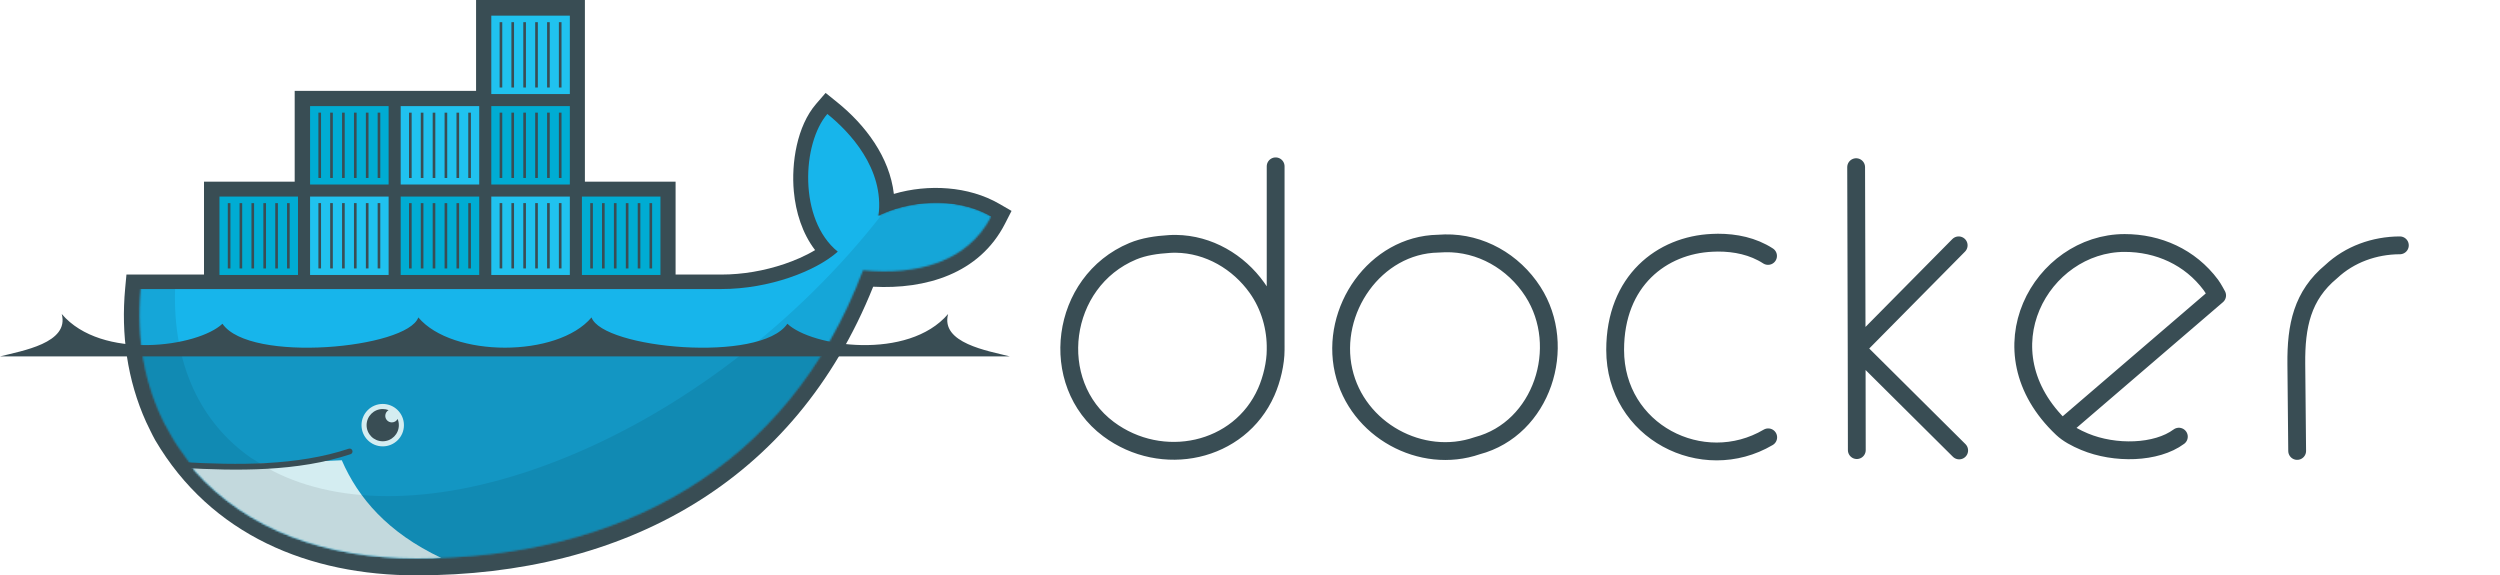 <?xml version="1.0" encoding="UTF-8"?>
<svg width="1473px" height="339px" viewBox="0 0 1473 339" version="1.1" xmlns="http://www.w3.org/2000/svg" xmlns:xlink="http://www.w3.org/1999/xlink">
    <!-- Generator: Sketch 64 (93537) - https://sketch.com -->
    <title>logo-docker</title>
    <desc>Created with Sketch.</desc>
    <defs>
        <path d="M95.73,0 L95.73,107.223 L44.363,107.223 L44.363,160.835 L1.356,160.835 C1.173,162.386 1.026,163.941 0.876,165.496 C-1.812,194.705 3.296,221.643 15.031,244.675 L18.971,251.741 C21.332,255.976 24.087,259.953 26.997,263.833 C29.903,267.708 30.933,269.853 32.761,272.428 C63.789,307.243 110.042,324 163.442,324 C281.7,324 382.064,271.698 426.481,154.206 C457.994,157.434 488.223,149.367 502,122.52 C480.055,109.878 451.851,113.93 435.602,122.083 L478.651,0 L310.54,107.223 L256.837,107.223 L256.837,0 L95.73,0 Z" id="path-1"></path>
        <path d="M95.73,0 L95.73,107.223 L44.363,107.223 L44.363,160.835 L1.356,160.835 C1.173,162.386 1.026,163.941 0.876,165.496 C-1.812,194.705 3.296,221.643 15.031,244.675 L18.971,251.741 C21.332,255.976 24.087,259.953 26.997,263.833 C29.903,267.708 30.933,269.853 32.761,272.428 C63.789,307.243 110.042,324 163.442,324 C281.7,324 382.064,271.698 426.481,154.206 C457.994,157.434 488.223,149.367 502,122.52 C480.055,109.878 451.851,113.93 435.602,122.083 L478.651,0 L310.54,107.223 L256.837,107.223 L256.837,0 L95.73,0 Z" id="path-3"></path>
        <path d="M95.73,0 L95.73,107.223 L44.363,107.223 L44.363,160.835 L1.356,160.835 C1.173,162.386 1.026,163.941 0.876,165.496 C-1.812,194.705 3.296,221.643 15.031,244.675 L18.971,251.741 C21.332,255.976 24.087,259.953 26.997,263.833 C29.903,267.708 30.933,269.853 32.761,272.428 C63.789,307.243 110.042,324 163.442,324 C281.7,324 382.064,271.698 426.481,154.206 C457.994,157.434 488.223,149.367 502,122.52 C480.055,109.878 451.851,113.93 435.602,122.083 L478.651,0 L310.54,107.223 L256.837,107.223 L256.837,0 L95.73,0 Z" id="path-5"></path>
        <path d="M95.73,0 L95.73,107.223 L44.363,107.223 L44.363,160.835 L1.356,160.835 C1.173,162.386 1.026,163.941 0.876,165.496 C-1.812,194.705 3.296,221.643 15.031,244.675 L18.971,251.741 C21.332,255.976 24.087,259.953 26.997,263.833 C29.903,267.708 30.933,269.853 32.761,272.428 C63.789,307.243 110.042,324 163.442,324 C281.7,324 382.064,271.698 426.481,154.206 C457.994,157.434 488.223,149.367 502,122.52 C480.055,109.878 451.851,113.93 435.602,122.083 L478.651,0 L310.54,107.223 L256.837,107.223 L256.837,0 L95.73,0 Z" id="path-7"></path>
        <path d="M95.73,0 L95.73,107.223 L44.363,107.223 L44.363,160.835 L1.356,160.835 C1.173,162.386 1.026,163.941 0.876,165.496 C-1.812,194.705 3.296,221.643 15.031,244.675 L18.971,251.741 C21.332,255.976 24.087,259.953 26.997,263.833 C29.903,267.708 30.933,269.853 32.761,272.428 C63.789,307.243 110.042,324 163.442,324 C281.7,324 382.064,271.698 426.481,154.206 C457.994,157.434 488.223,149.367 502,122.52 C480.055,109.878 451.851,113.93 435.602,122.083 L478.651,0 L310.54,107.223 L256.837,107.223 L256.837,0 L95.73,0 Z" id="path-9"></path>
    </defs>
    <g id="logo-docker" stroke="none" stroke-width="1" fill="none" fill-rule="evenodd">
        <g id="Docker_(container_engine)_logo">
            <path d="M1094.032,265.201 L1093.933,205.373 L1093.637,98.495 M1154.052,144.555 L1093.934,205.373 L1154.349,265.399 M751.612,206.165 C751.902,193.335 748.179,180.225 740.636,169.615 C729.767,154.326 712.176,143.888 692.877,143.663 C691.591,143.663 690.317,143.663 689.021,143.762 C681.392,144.234 674.003,145.296 667.465,148.021 C624.467,165.943 616.848,225.757 653.128,252.819 C684.545,276.254 730.245,266.686 746.074,230.928 C749.419,223.372 751.612,213.847 751.612,206.165 L751.612,98 M1041.728,150.795 C1032.825,145.032 1022.439,142.953 1012.163,142.97 C1011.048,142.97 1009.903,143.026 1008.9,143.069 C979.192,144.349 951.648,165.378 951.648,206.165 C951.648,254.388 1003.264,280.414 1041.827,257.673 M1215.064,252.423 C1245.447,226.351 1306.33,174.072 1306.33,174.072 C1306.33,174.072 1304.11,169.865 1302.671,167.931 C1290.386,151.415 1271.617,143.168 1251.847,143.168 C1202.988,143.168 1166.364,206.457 1215.064,252.423 C1218.436,255.605 1223.068,258.098 1228.215,260.248 C1246.085,267.712 1270.549,267.099 1283.785,257.276 M851.473,143.366 C850.088,143.391 848.711,143.539 847.32,143.564 C810.271,144.246 783.558,182.795 791.651,218.547 C799.537,253.386 837.532,274.016 870.359,262.625 C908.586,252.585 924.177,204.364 903.187,171.794 C891.708,153.981 872.25,142.971 851.473,143.366 L851.473,143.366 Z M1414,144.555 C1398.998,144.595 1384.387,149.859 1373.558,160.007 C1356.482,174.125 1352.774,191.954 1352.991,214.486 L1353.486,265.696" id="path12" stroke="#394D54" stroke-width="10.5" stroke-linecap="round" stroke-linejoin="round"></path>
            <path d="M344.623,107.05 L398.057,107.05 L398.057,161.767 L425.076,161.767 C437.552,161.767 450.385,159.54 462.201,155.53 C468.007,153.558 474.524,150.814 480.251,147.362 C472.708,137.497 468.857,125.041 467.723,112.762 C466.183,96.062 469.546,74.324 480.83,61.254 L486.447,54.746 L493.14,60.135 C509.992,73.698 524.164,92.648 526.663,114.252 C546.954,108.273 570.777,109.687 588.662,120.027 L596,124.268 L592.138,131.819 C577.012,161.392 545.389,170.553 514.472,168.932 C468.21,284.355 367.49,339 245.368,339 C182.275,339 124.389,315.375 91.427,259.301 C89.494,255.818 87.839,252.176 86.084,248.599 C74.941,223.916 71.241,196.877 73.751,169.861 L74.505,161.768 L120.197,161.768 L120.197,107.051 L173.631,107.051 L173.631,53.526 L280.5,53.526 L280.5,0 L344.622,0 L344.622,107.051" id="path14" fill="#394D54" fill-rule="nonzero"></path>
            <g id="g16-Clipped" transform="translate(82, 5)">
                <mask id="mask-2" fill="white">
                    <use xlink:href="#path-1"></use>
                </mask>
                <g id="path10"></g>
                <g id="g16" mask="url(#mask-2)">
                    <g transform="translate(-7.88, -52.152)">
                        <g id="g18" transform="translate(214.809, 0)">
                            <g id="g20" transform="translate(0, 2.643)" fill-rule="nonzero">
                                <polygon id="path22" fill="#00ACD3" points="0.546 0.431 46.818 0.431 46.818 46.623 0.546 46.623"></polygon>
                                <polygon id="path24" fill="#20C2EF" points="0.546 53.729 46.818 53.729 46.818 99.923 0.546 99.923"></polygon>
                                <g id="use28" transform="translate(4.67, 56.502)" fill="#000000" stroke="#394D54" stroke-width="1.56">
                                    <path d="M1.558,39.572 L1.558,1.075 M8.497,39.572 L8.497,1.075 M15.506,39.572 L15.506,1.075 M22.519,39.572 L22.519,1.075 M29.53,39.572 L29.53,1.075 M36.468,39.572 L36.468,1.075" id="path26"></path>
                                </g>
                            </g>
                            <g id="use30" transform="translate(77.468, 52.227) scale(-1, 1) rotate(-180) translate(-77.468, -52.227) translate(53.389, 1.146)" fill-rule="nonzero">
                                <g id="g20" transform="translate(0, 0.312)">
                                    <polygon id="path22" fill="#00ACD3" points="0.546 0.431 46.818 0.431 46.818 46.623 0.546 46.623"></polygon>
                                    <polygon id="path24" fill="#20C2EF" points="0.546 53.729 46.818 53.729 46.818 99.923 0.546 99.923"></polygon>
                                    <path d="M6.228,42.774 L6.228,4.277 M13.167,42.774 L13.167,4.277 M20.176,42.774 L20.176,4.277 M27.189,42.774 L27.189,4.277 M34.2,42.774 L34.2,4.277 M41.138,42.774 L41.138,4.277" id="path26" stroke="#394D54" stroke-width="1.56" fill="#000000"></path>
                                </g>
                            </g>
                        </g>
                        <g id="use32" transform="translate(1.251, 106.598)">
                            <g id="g18" fill-rule="nonzero">
                                <g id="g20" transform="translate(0, 2.643)">
                                    <polygon id="path22" fill="#00ACD3" points="0.546 0.431 46.818 0.431 46.818 46.623 0.546 46.623"></polygon>
                                    <polygon id="path24" fill="#20C2EF" points="0.546 53.729 46.818 53.729 46.818 99.923 0.546 99.923"></polygon>
                                    <path d="M6.228,42.774 L6.228,4.277 M13.167,42.774 L13.167,4.277 M20.176,42.774 L20.176,4.277 M27.189,42.774 L27.189,4.277 M34.2,42.774 L34.2,4.277 M41.138,42.774 L41.138,4.277" id="path26" stroke="#394D54" stroke-width="1.56" fill="#000000"></path>
                                    <g id="use28" transform="translate(4.67, 56.502)" fill="#000000" stroke="#394D54" stroke-width="1.56">
                                        <path d="M1.558,39.572 L1.558,1.075 M8.497,39.572 L8.497,1.075 M15.506,39.572 L15.506,1.075 M22.519,39.572 L22.519,1.075 M29.53,39.572 L29.53,1.075 M36.468,39.572 L36.468,1.075" id="path26"></path>
                                    </g>
                                </g>
                                <g id="use30" transform="translate(77.468, 52.227) scale(-1, 1) rotate(-180) translate(-77.468, -52.227) translate(53.389, 1.146)">
                                    <g id="g20" transform="translate(0, 0.312)">
                                        <polygon id="path22" fill="#00ACD3" points="0.546 0.431 46.818 0.431 46.818 46.623 0.546 46.623"></polygon>
                                        <polygon id="path24" fill="#20C2EF" points="0.546 53.729 46.818 53.729 46.818 99.923 0.546 99.923"></polygon>
                                        <path d="M6.228,42.774 L6.228,4.277 M13.167,42.774 L13.167,4.277 M20.176,42.774 L20.176,4.277 M27.189,42.774 L27.189,4.277 M34.2,42.774 L34.2,4.277 M41.138,42.774 L41.138,4.277" id="path26" stroke="#394D54" stroke-width="1.56" fill="#000000"></path>
                                        <g id="use28" transform="translate(4.67, 56.502)" fill="#000000" stroke="#394D54" stroke-width="1.56">
                                            <path d="M1.558,39.572 L1.558,1.075 M8.497,39.572 L8.497,1.075 M15.506,39.572 L15.506,1.075 M22.519,39.572 L22.519,1.075 M29.53,39.572 L29.53,1.075 M36.468,39.572 L36.468,1.075" id="path26"></path>
                                        </g>
                                    </g>
                                </g>
                            </g>
                        </g>
                        <g id="use34" transform="translate(108.03, 106.598)">
                            <g id="g18" fill-rule="nonzero">
                                <g id="g20" transform="translate(0, 2.643)">
                                    <polygon id="path22" fill="#00ACD3" points="0.546 0.431 46.818 0.431 46.818 46.623 0.546 46.623"></polygon>
                                    <polygon id="path24" fill="#20C2EF" points="0.546 53.729 46.818 53.729 46.818 99.923 0.546 99.923"></polygon>
                                    <path d="M6.228,42.774 L6.228,4.277 M13.167,42.774 L13.167,4.277 M20.176,42.774 L20.176,4.277 M27.189,42.774 L27.189,4.277 M34.2,42.774 L34.2,4.277 M41.138,42.774 L41.138,4.277" id="path26" stroke="#394D54" stroke-width="1.56" fill="#000000"></path>
                                    <g id="use28" transform="translate(4.67, 56.502)" fill="#000000" stroke="#394D54" stroke-width="1.56">
                                        <path d="M1.558,39.572 L1.558,1.075 M8.497,39.572 L8.497,1.075 M15.506,39.572 L15.506,1.075 M22.519,39.572 L22.519,1.075 M29.53,39.572 L29.53,1.075 M36.468,39.572 L36.468,1.075" id="path26"></path>
                                    </g>
                                </g>
                                <g id="use30" transform="translate(77.468, 52.227) scale(-1, 1) rotate(-180) translate(-77.468, -52.227) translate(53.389, 1.146)">
                                    <g id="g20" transform="translate(0, 0.312)">
                                        <polygon id="path22" fill="#00ACD3" points="0.546 0.431 46.818 0.431 46.818 46.623 0.546 46.623"></polygon>
                                        <polygon id="path24" fill="#20C2EF" points="0.546 53.729 46.818 53.729 46.818 99.923 0.546 99.923"></polygon>
                                        <path d="M6.228,42.774 L6.228,4.277 M13.167,42.774 L13.167,4.277 M20.176,42.774 L20.176,4.277 M27.189,42.774 L27.189,4.277 M34.2,42.774 L34.2,4.277 M41.138,42.774 L41.138,4.277" id="path26" stroke="#394D54" stroke-width="1.56" fill="#000000"></path>
                                        <g id="use28" transform="translate(4.67, 56.502)" fill="#000000" stroke="#394D54" stroke-width="1.56">
                                            <path d="M1.558,39.572 L1.558,1.075 M8.497,39.572 L8.497,1.075 M15.506,39.572 L15.506,1.075 M22.519,39.572 L22.519,1.075 M29.53,39.572 L29.53,1.075 M36.468,39.572 L36.468,1.075" id="path26"></path>
                                        </g>
                                    </g>
                                </g>
                            </g>
                        </g>
                        <g id="use36" transform="translate(214.809, 106.598)">
                            <g id="g18" fill-rule="nonzero">
                                <g id="g20" transform="translate(0, 2.643)">
                                    <polygon id="path22" fill="#00ACD3" points="0.546 0.431 46.818 0.431 46.818 46.623 0.546 46.623"></polygon>
                                    <polygon id="path24" fill="#20C2EF" points="0.546 53.729 46.818 53.729 46.818 99.923 0.546 99.923"></polygon>
                                    <path d="M6.228,42.774 L6.228,4.277 M13.167,42.774 L13.167,4.277 M20.176,42.774 L20.176,4.277 M27.189,42.774 L27.189,4.277 M34.2,42.774 L34.2,4.277 M41.138,42.774 L41.138,4.277" id="path26" stroke="#394D54" stroke-width="1.56" fill="#000000"></path>
                                    <g id="use28" transform="translate(4.67, 56.502)" fill="#000000" stroke="#394D54" stroke-width="1.56">
                                        <path d="M1.558,39.572 L1.558,1.075 M8.497,39.572 L8.497,1.075 M15.506,39.572 L15.506,1.075 M22.519,39.572 L22.519,1.075 M29.53,39.572 L29.53,1.075 M36.468,39.572 L36.468,1.075" id="path26"></path>
                                    </g>
                                </g>
                                <g id="use30" transform="translate(77.468, 52.227) scale(-1, 1) rotate(-180) translate(-77.468, -52.227) translate(53.389, 1.146)">
                                    <g id="g20" transform="translate(0, 0.312)">
                                        <polygon id="path22" fill="#00ACD3" points="0.546 0.431 46.818 0.431 46.818 46.623 0.546 46.623"></polygon>
                                        <polygon id="path24" fill="#20C2EF" points="0.546 53.729 46.818 53.729 46.818 99.923 0.546 99.923"></polygon>
                                        <path d="M6.228,42.774 L6.228,4.277 M13.167,42.774 L13.167,4.277 M20.176,42.774 L20.176,4.277 M27.189,42.774 L27.189,4.277 M34.2,42.774 L34.2,4.277 M41.138,42.774 L41.138,4.277" id="path26" stroke="#394D54" stroke-width="1.56" fill="#000000"></path>
                                        <g id="use28" transform="translate(4.67, 56.502)" fill="#000000" stroke="#394D54" stroke-width="1.56">
                                            <path d="M1.558,39.572 L1.558,1.075 M8.497,39.572 L8.497,1.075 M15.506,39.572 L15.506,1.075 M22.519,39.572 L22.519,1.075 M29.53,39.572 L29.53,1.075 M36.468,39.572 L36.468,1.075" id="path26"></path>
                                        </g>
                                    </g>
                                </g>
                            </g>
                        </g>
                    </g>
                </g>
            </g>
            <g id="path38-Clipped" transform="translate(82, 5)">
                <mask id="mask-4" fill="white">
                    <use xlink:href="#path-3"></use>
                </mask>
                <g id="path10"></g>
                <path d="M435.62,122.094 C439.2,94.32 418.379,72.503 405.467,62.146 C390.587,79.32 388.275,124.329 411.619,143.28 C398.592,154.832 371.139,165.303 343.03,165.303 L-2.335,165.303 C-5.068,194.596 -2.335,335.655 -2.335,335.655 L504.335,335.655 L502.031,122.551 C480.087,109.909 451.868,113.94 435.62,122.093" id="path38" fill="#17B5EB" fill-rule="nonzero" mask="url(#mask-4)"></path>
            </g>
            <g id="path40-Clipped" transform="translate(82, 5)">
                <mask id="mask-6" fill="white">
                    <use xlink:href="#path-5"></use>
                </mask>
                <g id="path10"></g>
                <polyline id="path40" fill-opacity="0.17" fill="#000000" fill-rule="nonzero" mask="url(#mask-6)" points="-2.335 202.791 -2.335 335.655 504.335 335.655 504.335 202.791"></polyline>
            </g>
            <g id="path42-Clipped" transform="translate(82, 5)">
                <mask id="mask-8" fill="white">
                    <use xlink:href="#path-7"></use>
                </mask>
                <g id="path10"></g>
                <path d="M178.005,323.744 C146.392,308.767 129.039,288.409 119.384,266.183 L23.349,270.388 L72.381,335.655 L178.005,323.744" id="path42" fill="#D4EDF1" fill-rule="nonzero" mask="url(#mask-8)"></path>
            </g>
            <g id="path44-Clipped" transform="translate(82, 5)">
                <mask id="mask-10" fill="white">
                    <use xlink:href="#path-9"></use>
                </mask>
                <g id="path10"></g>
                <path d="M437.791,121.063 L437.791,121.136 C389.082,183.813 319.218,238.565 244.214,267.329 C177.309,292.987 118.975,293.11 78.729,272.501 C74.396,270.057 70.147,267.346 65.888,264.78 C36.382,244.193 19.763,210.139 21.16,165.278 L-2.335,165.278 L-2.335,335.655 L504.335,335.655 L504.335,111.885 L445.963,111.885 L437.791,121.063 Z" id="path44" fill-opacity="0.085" fill="#000000" fill-rule="nonzero" mask="url(#mask-10)"></path>
            </g>
            <path d="M107,273.94 C140.021,275.853 175.261,276.195 206,266" id="path46" stroke="#394D54" stroke-width="3.4" stroke-linecap="round"></path>
            <path d="M238,250.501 C238,257.404 232.404,263 225.501,263 C218.597,263 213,257.404 213,250.501 C213,243.599 218.597,238 225.501,238 C232.404,238 238,243.599 238,250.501 Z" id="path48" fill="#D4EDF1" fill-rule="nonzero"></path>
            <path d="M228.94,241.643 C227.782,242.312 226.999,243.566 226.999,245.001 C226.999,247.142 228.735,248.875 230.876,248.875 C232.343,248.875 233.618,248.061 234.276,246.857 C234.741,247.979 235,249.21 235,250.502 C235,255.747 230.747,260 225.501,260 C220.255,260 216,255.747 216,250.502 C216,245.254 220.255,241 225.501,241 C226.714,241 227.872,241.229 228.94,241.643 L228.94,241.643 Z" id="path50" fill="#394D54" fill-rule="nonzero"></path>
            <path d="M0,210 L595,210 C582.044,206.674 554.01,202.182 558.633,185 C535.076,212.585 478.265,204.353 463.927,190.75 C447.961,214.184 355.013,205.277 348.53,187.021 C328.514,210.792 266.49,210.792 246.473,187.021 C239.987,205.277 147.041,214.184 131.073,190.75 C116.735,204.353 59.929,212.585 36.37,185 C40.993,202.182 12.958,206.674 0,210" id="path52" fill="#394D54" fill-rule="nonzero"></path>
        </g>
    </g>
</svg>